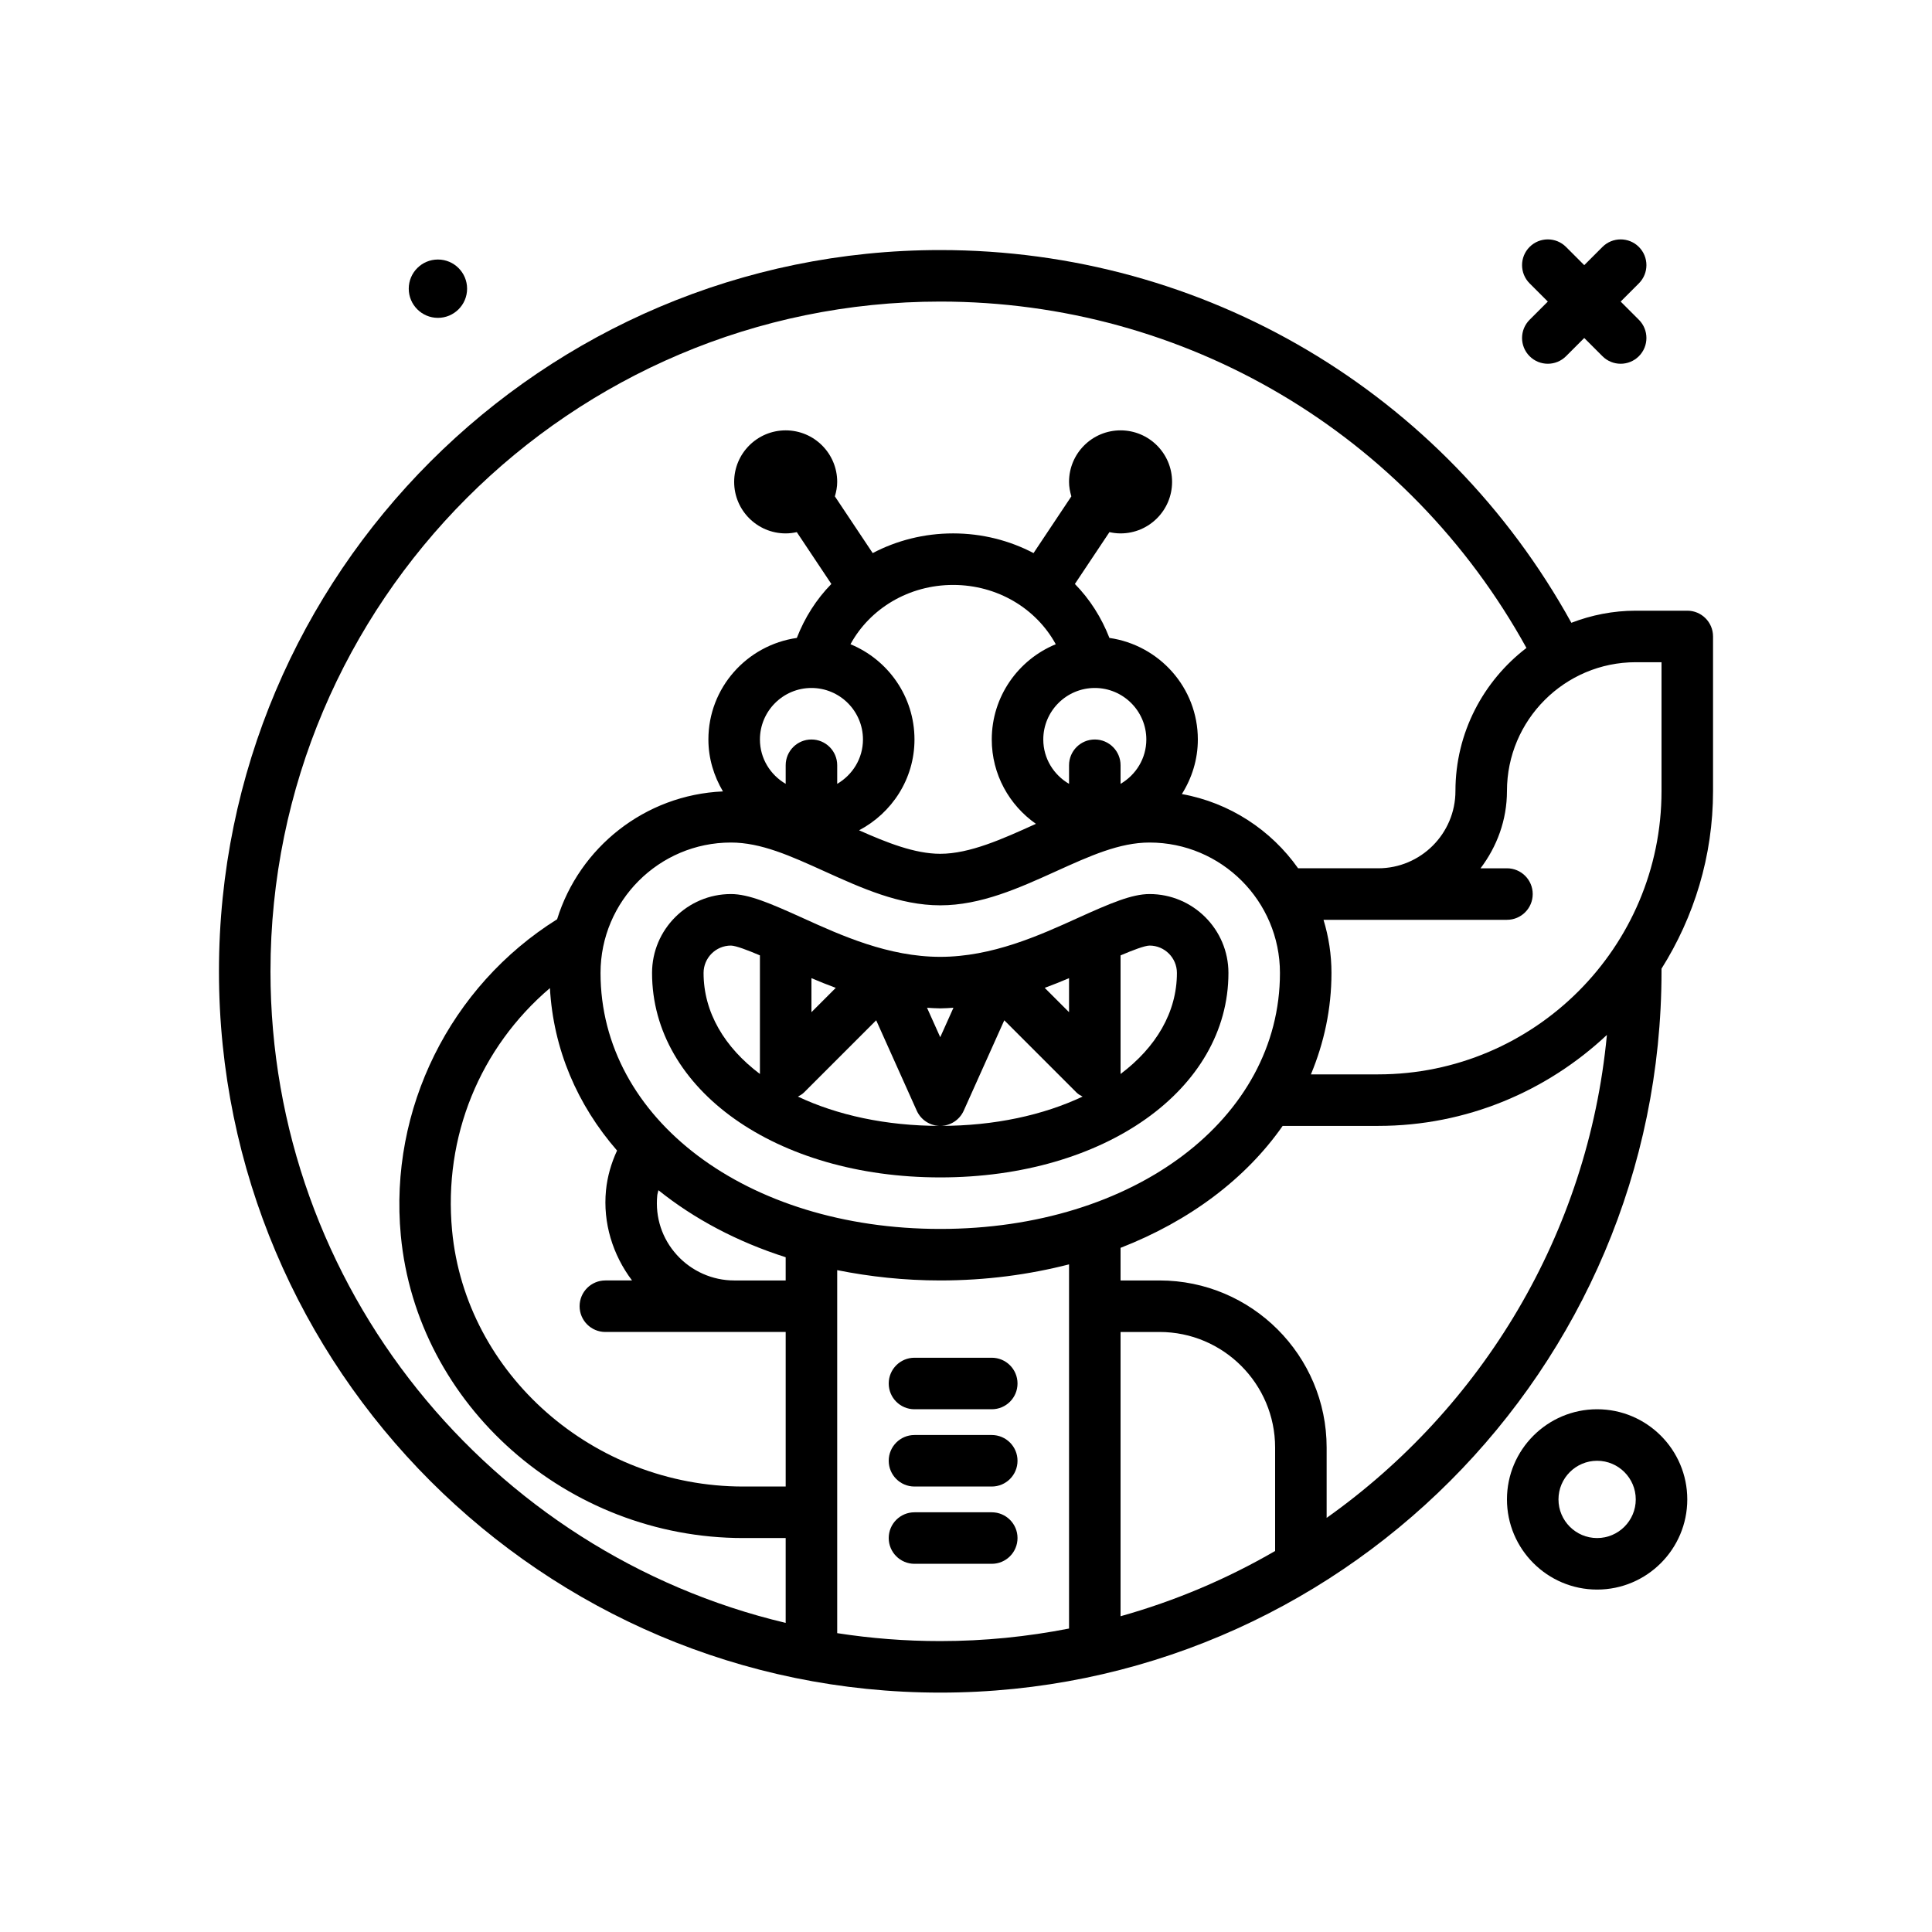 <svg id="monster19" enable-background="new 0 0 300 300" height="512" viewBox="0 0 300 300" width="512" xmlns="http://www.w3.org/2000/svg"><g><path d="m262 94.828h-8c-3.526 0-6.888.683-9.998 1.878-19.761-35.767-56.964-57.878-98.002-57.878-61.758 0-112 50.242-112 112s50.242 112 112 112 112-50.242 112-112l-.002-.411c5.04-8.008 8.002-17.449 8.002-27.589v-24c0-2.209-1.789-4-4-4zm-220 56c0-57.346 46.652-104 104-104 38.124 0 72.679 20.55 91.026 53.784-6.687 5.122-11.026 13.162-11.026 22.216 0 6.617-5.383 12-12 12h-12.43c-4.198-5.942-10.619-10.187-18.052-11.527 1.55-2.463 2.482-5.354 2.482-8.473 0-8.046-5.988-14.657-13.731-15.771-1.231-3.163-3.036-6.007-5.362-8.379l5.366-8.049c.558.123 1.133.198 1.727.198 4.418 0 8-3.582 8-8s-3.582-8-8-8-8 3.582-8 8c0 .786.149 1.531.36 2.249l-5.872 8.808c-3.729-1.959-7.994-3.057-12.488-3.057s-8.759 1.098-12.488 3.057l-5.872-8.808c.211-.718.36-1.462.36-2.249 0-4.418-3.582-8-8-8s-8 3.582-8 8 3.582 8 8 8c.594 0 1.17-.075 1.727-.198l5.366 8.049c-2.326 2.372-4.131 5.216-5.362 8.379-7.744 1.114-13.731 7.725-13.731 15.771 0 2.953.859 5.686 2.26 8.063-12.13.531-22.304 8.712-25.751 19.851-16.614 10.403-26.117 29.474-24.27 49.09 2.477 26.354 25.832 46.996 53.168 46.996h6.593v13.174c-45.81-10.867-80-52.089-80-101.174zm156 90.009c-7.466 4.33-15.513 7.755-24 10.131v-44.14h6.051c9.898 0 17.949 8.053 17.949 17.949zm-52-50.009c-30.074 0-52.75-17.088-52.75-39.75 0-11.166 9.086-20.25 20.25-20.25 4.668 0 9.227 2.066 14.52 4.465 5.734 2.598 11.66 5.285 17.98 5.285s12.246-2.688 17.992-5.291c5.281-2.393 9.84-4.459 14.508-4.459 11.164 0 20.25 9.084 20.25 20.25 0 22.662-22.676 39.75-52.75 39.75zm-60.609-37.396c.537 9.504 4.242 18.121 10.426 25.226-.906 1.956-1.511 4.043-1.72 6.182-.492 5.031 1.033 9.998 4.045 13.988h-4.142c-2.211 0-4 1.791-4 4s1.789 4 4 4h20 8v24h-6.594c-23.25 0-43.109-17.459-45.207-39.746-1.374-14.621 4.354-28.426 15.192-37.65zm36.609 45.396h-8c-3.371 0-6.609-1.439-8.887-3.947-2.305-2.539-3.391-5.83-3.055-9.264.027-.277.134-.53.181-.802 5.536 4.442 12.212 7.997 19.76 10.408v3.605zm26-108c6.87 0 12.908 3.656 15.939 9.209-5.823 2.395-9.939 8.115-9.939 14.791 0 5.42 2.723 10.202 6.858 13.097-.061.028-.122.055-.182.082-4.957 2.246-10.086 4.57-14.676 4.57-3.95 0-8.297-1.732-12.602-3.648 5.088-2.682 8.602-7.962 8.602-14.102 0-6.676-4.116-12.396-9.939-14.791 3.031-5.552 9.069-9.208 15.939-9.208zm26 30.887v-2.887c0-2.209-1.789-4-4-4s-4 1.791-4 4v2.887c-2.379-1.388-4-3.939-4-6.887 0-4.412 3.59-8 8-8s8 3.588 8 8c0 2.948-1.621 5.499-4 6.887zm-48-14.887c4.41 0 8 3.588 8 8 0 2.948-1.621 5.499-4 6.887v-2.887c0-2.209-1.789-4-4-4s-4 1.791-4 4v2.887c-2.379-1.388-4-3.939-4-6.887 0-4.412 3.59-8 8-8zm4 146.767v-18.767-32-5.599c5.073 1.012 10.409 1.599 16 1.599 7.083 0 13.78-.899 20-2.498v56.548c-6.476 1.267-13.159 1.949-20 1.949-5.44.001-10.783-.423-16-1.232zm76-17.899v-10.918c0-14.309-11.641-25.949-25.949-25.949h-6.051v-5.064c10.721-4.176 19.44-10.731 25.173-18.936h14.827c13.738 0 26.213-5.394 35.519-14.126-2.927 30.924-19.455 57.93-43.519 74.993zm52-112.868c0 24.262-19.738 44-44 44h-10.441c2.042-4.897 3.191-10.172 3.191-15.75 0-2.87-.436-5.638-1.236-8.25h28.486c2.211 0 4-1.791 4-4s-1.789-4-4-4h-4.102c2.538-3.353 4.102-7.48 4.102-12 0-11.027 8.973-20 20-20h4z"/><path d="m68 49.357c2.501 0 4.53-2.028 4.53-4.529 0-2.502-2.028-4.53-4.53-4.53s-4.53 2.028-4.53 4.53 2.029 4.529 4.53 4.529z"/><path d="m237.516 55.312c.781.781 1.805 1.172 2.828 1.172s2.047-.391 2.828-1.172l2.828-2.828 2.828 2.828c.781.781 1.805 1.172 2.828 1.172s2.047-.391 2.828-1.172c1.562-1.562 1.562-4.094 0-5.656l-2.828-2.828 2.828-2.828c1.562-1.562 1.562-4.094 0-5.656s-4.094-1.562-5.656 0l-2.828 2.828-2.828-2.828c-1.562-1.562-4.094-1.562-5.656 0s-1.562 4.094 0 5.656l2.828 2.828-2.828 2.828c-1.563 1.563-1.563 4.094 0 5.656z"/><path d="m248 218.828c-7.719 0-14 6.281-14 14s6.281 14 14 14 14-6.281 14-14-6.281-14-14-14zm0 20c-3.309 0-6-2.691-6-6s2.691-6 6-6 6 2.691 6 6-2.691 6-6 6z"/><path d="m178.5 138.828c-2.746 0-6.066 1.416-11.215 3.75-5.895 2.674-13.234 6-21.285 6s-15.391-3.326-21.285-6c-5.148-2.334-8.469-3.75-11.215-3.75-6.754 0-12.25 5.496-12.25 12.25 0 18.1 19.238 31.75 44.75 31.75s44.75-13.65 44.75-31.75c0-6.754-5.496-12.25-12.25-12.25zm-12.5 13.062v5.281l-3.777-3.777c1.306-.481 2.56-.987 3.777-1.504zm-17.948 4.593-2.052 4.574-2.052-4.573c.682.036 1.354.095 2.052.095s1.37-.059 2.052-.096zm-22.052-4.593c1.217.516 2.471 1.023 3.777 1.505l-3.777 3.777zm-16.75-.812c0-2.342 1.906-4.248 4.246-4.25.771.013 2.617.719 4.504 1.523v18.416c-5.488-4.127-8.75-9.56-8.75-15.689zm14.645 19.199c.327-.179.661-.349.933-.621l11.226-11.226 6.297 14.035c.645 1.438 2.074 2.363 3.648 2.363s3.004-.926 3.648-2.363l6.297-14.035 11.226 11.226c.272.272.606.442.933.621-6.075 2.869-13.657 4.551-22.105 4.551s-16.028-1.682-22.103-4.551zm50.105-3.51v-18.416c1.886-.804 3.732-1.51 4.5-1.523 2.344 0 4.25 1.906 4.25 4.25 0 6.129-3.262 11.562-8.75 15.689z"/><path d="m142 218.828h12c2.211 0 4-1.791 4-4s-1.789-4-4-4h-12c-2.211 0-4 1.791-4 4s1.789 4 4 4z"/><path d="m154 222.828h-12c-2.211 0-4 1.791-4 4s1.789 4 4 4h12c2.211 0 4-1.791 4-4s-1.789-4-4-4z"/><path d="m154 234.828h-12c-2.211 0-4 1.791-4 4s1.789 4 4 4h12c2.211 0 4-1.791 4-4s-1.789-4-4-4z"/></g></svg>